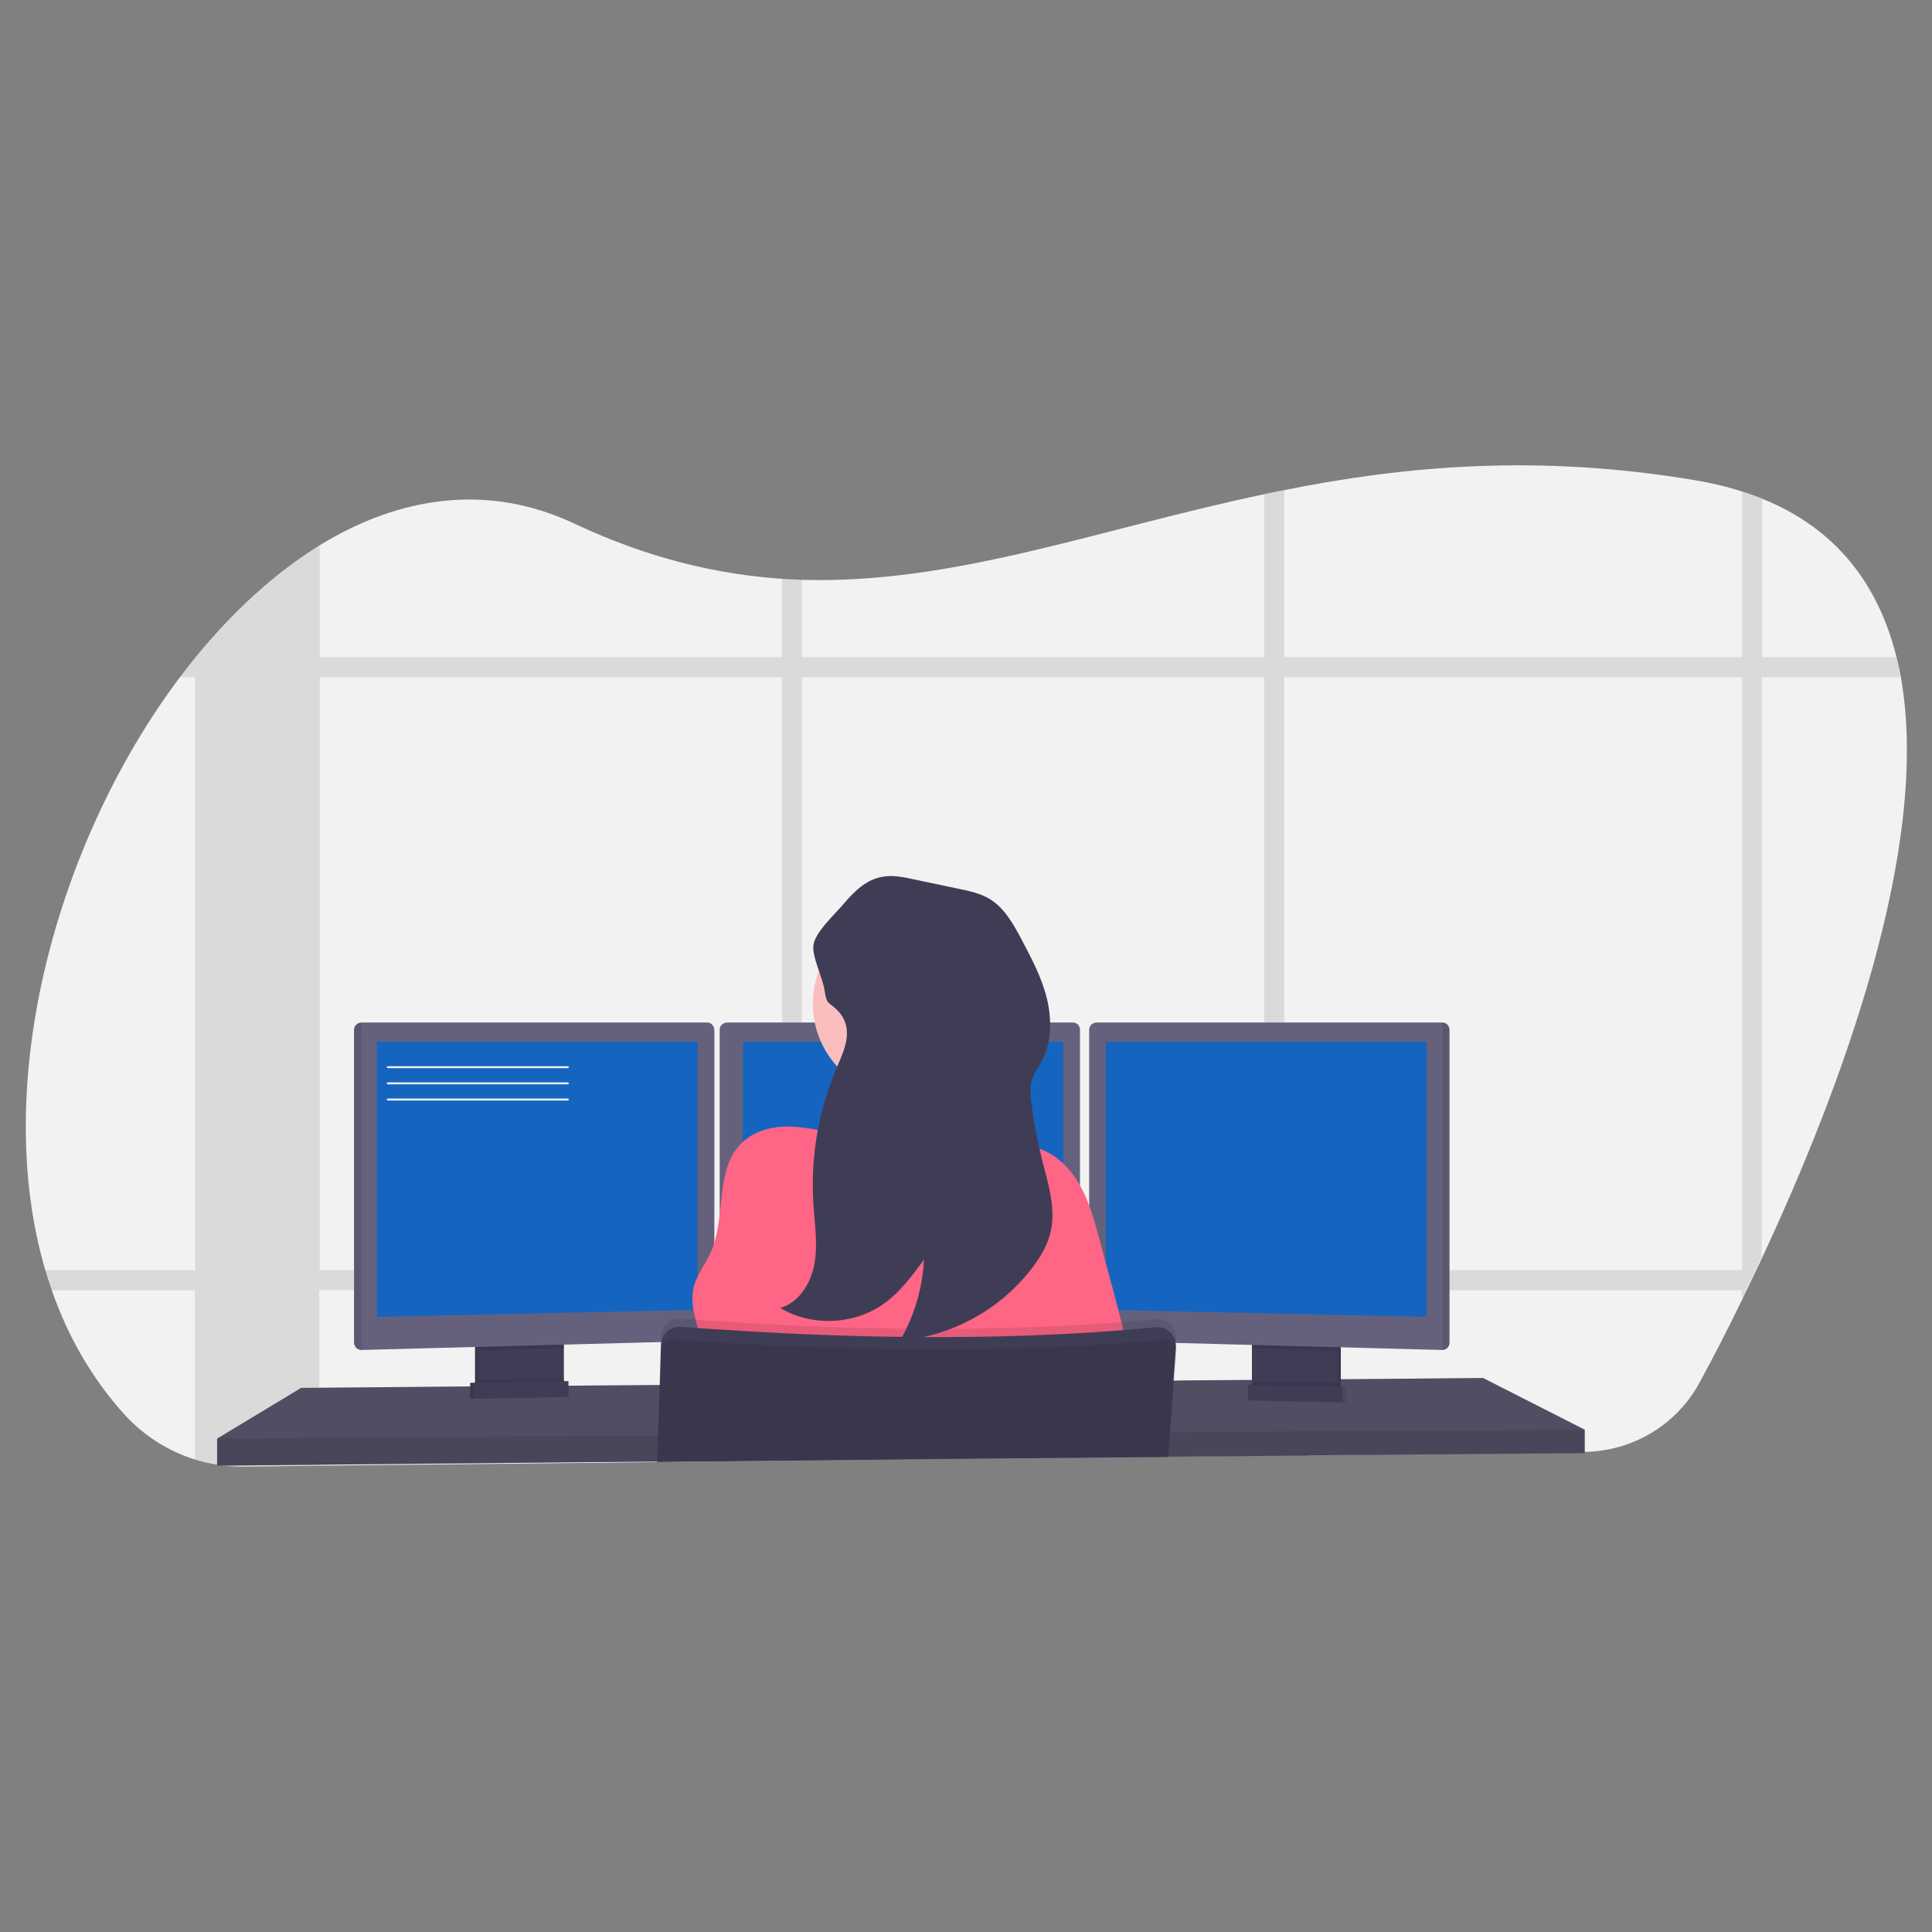 <?xml version="1.0" encoding="utf-8"?>
<!-- Generator: Adobe Illustrator 24.3.0, SVG Export Plug-In . SVG Version: 6.00 Build 0)  -->
<svg version="1.1" id="e6d15d18-a685-4480-ac2b-bd578043a679"
	 xmlns="http://www.w3.org/2000/svg" xmlns:xlink="http://www.w3.org/1999/xlink" x="0px" y="0px" viewBox="0 0 800 800"
	 style="enable-background:new 0 0 800 800;" xml:space="preserve">
<rect x="0" y="0" width="800" height="800" fill="#808080" stroke="none"/>
<style type="text/css">
	.st0{fill:#F2F2F2;}
	.st1{opacity:0.1;enable-background:new    ;}
	.st2{fill:#65617D;}
	.st3{opacity:0.2;enable-background:new    ;}
	.st4{fill:#3F3D56;}
	.st5{fill:#1565C0;}
	.st6{fill:#FBBEBE;}
	.st7{fill:#FF6584;}
</style>
<g>
	<path class="st0" d="M729.8,520.5c-0.9,1.9-1.7,3.7-2.6,5.5c-1.3,2.8-2.7,5.6-4,8.3c-0.6,1.2-1.2,2.4-1.7,3.6
		c-6.4,13.2-12.4,24.8-17.6,34.3c-9.4,17.7-27.8,28.7-47.7,29l-113.4,1.3h-1.2l-9.7,0.1l-8.3,0.1l-25.5,0.3h-1l-13,0.1h-0.4l-80,0.9
		l-71.4,0.7l-8.3,0.1l-51.6,0.6h-0.1l-33.5,0.4h-0.4l-105.9,1.1l-31.6,0.4c-2.7,0-5.4-0.1-8.1-0.4l0,0c-0.9-0.1-1.8-0.2-2.7-0.4
		c-14.7-2.2-28.3-9.6-38.4-20.6c-13.6-15-23.6-32.5-30.2-51.5c-1-2.8-1.9-5.5-2.7-8.3c-23-78,5.1-178.4,55.7-245.7
		c2.1-2.8,4.3-5.5,6.4-8.2l0.1-0.1c15.6-19.1,33-35,51.5-46.4c32.9-20.1,69.4-25.8,105.3-8.9c30.4,14.3,58.7,21,86.2,22.9
		c2.8,0.1,5.5,0.3,8.3,0.4c63,1.8,122-20.9,191.4-35.5c2.8-0.6,5.5-1.2,8.3-1.7c49.4-9.9,104.4-15,169.6-4.1
		c6.8,1.1,13.5,2.7,20,4.8c2.8,0.9,5.7,1.9,8.3,3c31.1,12.6,48.1,36.1,55.4,65.5c0.7,2.7,1.3,5.5,1.8,8.3
		C799.7,350.9,762.2,451,729.8,520.5z"/>
	<path class="st1" d="M382.3,526c-0.3,2.8-0.7,5.6-1.4,8.3H451V526H382.3z M323.8,573l8.3-0.1v-20.6c-2.8-0.1-5.6-0.2-8.3-0.4V573z
		 M149.6,526v8.3h148.5V526H149.6z M785.1,272.1h-55.4v-65.5c-2.7-1-5.5-2.1-8.3-3v68.5H531.8v-69.1c-2.8,0.5-5.5,1.1-8.3,1.7v67.4
		H332.1V240c-2.8-0.1-5.5-0.2-8.3-0.4v32.5H132.4v-46.4c-18.6,11.4-36,27.3-51.5,46.4h-0.1v0.1c-2.2,2.7-4.3,5.5-6.4,8.2h6.4V526
		H18.6c0.8,2.8,1.7,5.6,2.7,8.3h59.4v70c3,0.9,6.1,1.6,9.1,2.1c0.9,0.1,1.8,0.2,2.7,0.4l0,0c2.7,0.3,5.4,0.4,8.1,0.4l31.6-0.4v-72.6
		h191.4v70.5l8.3-0.1v-70.4h191.4v68.4l8.3-0.1v-68.2h189.6v3.6c0.6-1.2,1.1-2.4,1.7-3.6c1.3-2.7,2.6-5.5,4-8.3
		c0.9-1.8,1.7-3.7,2.6-5.5V280.4h57.2C786.4,277.5,785.8,274.8,785.1,272.1z M132.4,526V280.4h191.4V526L132.4,526L132.4,526z
		 M332.1,526V280.4h191.4V526L332.1,526L332.1,526z M721.5,526H531.8V280.4h189.6V526z"/>
	<polygon class="st2" points="656.2,592 656.2,601.7 542.5,602.6 541.3,602.7 498.1,603.1 497,603.1 484,603.2 483.6,603.2 
		403.5,604 272.2,605.2 272,605.2 238.7,605.5 238.3,605.5 89.9,606.9 89.9,595.7 124.7,574.7 194.7,574.1 196.2,574.1 196.8,574.1 
		198.3,574.1 231.9,573.8 233.4,573.8 233.9,573.8 235.4,573.8 246.1,573.7 246.4,573.7 273,573.5 273.2,573.5 480.7,571.7 
		485.8,571.7 486.4,571.7 490.2,571.6 518.4,571.4 519.9,571.4 521.3,571.4 522,571.4 530.7,571.3 532.5,571.3 534.8,571.2 
		542.1,571.2 553.7,571.1 555.2,571.1 557.8,571.1 558.2,571.1 614.1,570.6 	"/>
	<polygon class="st3" points="656.2,592 656.2,601.7 542.5,602.6 541.3,602.7 498.1,603.1 497,603.1 484,603.2 483.6,603.2 
		403.5,604 272.2,605.2 272,605.2 238.7,605.5 238.3,605.5 89.9,606.9 89.9,595.7 124.7,574.7 194.7,574.1 196.2,574.1 196.8,574.1 
		198.3,574.1 231.9,573.8 233.4,573.8 233.9,573.8 235.4,573.8 246.1,573.7 246.4,573.7 273,573.5 273.2,573.5 480.7,571.7 
		485.8,571.7 486.4,571.7 490.2,571.6 518.4,571.4 519.9,571.4 521.3,571.4 522,571.4 530.7,571.3 532.5,571.3 534.8,571.2 
		542.1,571.2 553.7,571.1 555.2,571.1 557.8,571.1 558.2,571.1 614.1,570.6 	"/>
	<path class="st4" d="M232,554.5v18.3c0,1.8-1,3.4-2.6,4.1c-0.6,0.3-1.2,0.4-1.9,0.4l-26.1,0.5c-0.7,0-1.4-0.1-2-0.4
		c-1.6-0.7-2.7-2.4-2.7-4.2v-18.9L232,554.5L232,554.5z"/>
	<path class="st1" d="M232,554.5v18.3c0,1.8-1,3.4-2.6,4.1c-0.6,0.3-1.2,0.4-1.9,0.4l-26.1,0.5c-0.7,0-1.4-0.1-2-0.4
		c-1.6-0.7-2.7-2.4-2.7-4.2v-18.9L232,554.5L232,554.5z"/>
	<path class="st4" d="M233.5,554.5v18.3c0,1.8-1,3.4-2.6,4.1c-0.6,0.3-1.2,0.4-1.9,0.4l-26.1,0.5c-0.7,0-1.4-0.1-2-0.4
		c-1.6-0.7-2.7-2.4-2.7-4.2v-18.9L233.5,554.5L233.5,554.5z"/>
	<rect x="519.9" y="554.5" class="st4" width="35.3" height="23.6"/>
	<rect x="519.9" y="554.5" class="st1" width="35.3" height="23.6"/>
	<rect x="518.4" y="554.5" class="st4" width="35.3" height="23.6"/>
	<polygon class="st1" points="233.5,554.5 233.5,558.2 198.2,559.2 198.2,554.5 	"/>
	<path class="st2" d="M295.8,426.4v125.8c0,1.6-1.3,2.9-2.9,3L149.6,559l0,0c-1.6,0-2.9-1.3-3-3V426.4c0-1.6,1.3-2.9,3-3h143.3
		C294.5,423.4,295.7,424.8,295.8,426.4z"/>
	<path class="st1" d="M149.6,423.4V559l0,0c-1.6,0-2.9-1.3-3-3V426.4C146.6,424.8,147.8,423.4,149.6,423.4L149.6,423.4z"/>
	<polygon class="st5" points="156.1,431.4 288.9,431.4 288.9,542.4 156.1,545.3 	"/>
	<polygon class="st1" points="553.7,554.5 553.7,559.3 518.4,558.4 518.4,554.5 	"/>
	<path class="st2" d="M600.2,426.4V556c0,1.6-1.3,3-3,3l0,0l-143.4-3.8c-1.6-0.1-2.8-1.3-2.8-3V426.4c0-1.6,1.3-2.9,2.9-3h143.3
		C598.9,423.4,600.2,424.8,600.2,426.4z"/>
	<path class="st1" d="M600.2,426.4V556c0,1.6-1.3,3-3,3l0,0V423.4l0,0C598.9,423.4,600.2,424.8,600.2,426.4z"/>
	<polygon class="st5" points="590.7,431.4 457.9,431.4 457.9,542.4 590.7,545.3 	"/>
	<path class="st2" d="M447.2,426.4v125.8c0,1.6-1.3,2.9-2.8,3L301,559l0,0c-1.6,0-3-1.3-3-3V426.4c0-1.6,1.3-2.9,3-3h143.3
		C446,423.4,447.2,424.8,447.2,426.4z"/>
	<polygon class="st5" points="307.6,431.4 440.3,431.4 440.3,542.4 307.6,545.3 	"/>
	<polygon class="st1" points="656.2,592 656.2,601.7 542.5,602.6 541.3,602.7 498.1,603.1 497,603.1 484,603.2 483.6,603.2 
		403.5,604 272.2,605.2 272,605.2 238.7,605.5 238.3,605.5 89.9,606.9 89.9,595.7 241.4,594.6 241.7,594.6 272.4,594.4 272.5,594.4 
		484.3,593.1 484.5,593.1 484.6,593.1 485,593.1 488.6,593 489.6,593 545.4,592.6 548.7,592.6 549.4,592.6 	"/>
	<circle class="st6" cx="375" cy="415.7" r="38.4"/>
	<path class="st6" d="M413.4,474.9c0,0-74.4,9-67.3,0c2.5-3.2,3.3-12.9,3.1-23.8c-0.1-3.4-0.1-6.8-0.4-10.2
		c-0.8-16.5-2.8-32.5-2.8-32.5s65.1-30.7,57.6-6.4c-3,9.8-2,23.6,0.2,36.6c0.7,3.7,1.4,7.5,2.2,11
		C408.2,458,410.6,466.5,413.4,474.9z"/>
	<path class="st7" d="M389.1,471.8c8.6-1.6,17.7-4.5,25.8-1.1c2.1,0.9,4.1,2.2,6.3,2.9c2.2,0.7,4.6,0.9,6.9,1.4
		c8,1.8,14.4,7.9,18.6,15c4.2,7.1,6.3,15,8.5,23l5.2,19.3c4.5,16.8,9,33.7,10,51.1c-62.5,3.6-125.2,4-187.6,1
		c4-7.7,8.2-15.9,7.9-24.7c-0.4-8.8-5.4-17.4-3.6-26c1.1-5.5,4.9-10,7.2-15.1c6.6-14.6,1.4-34.3,12.9-45.4c5.2-5,12.7-6.9,19.9-6.7
		c9.2,0.3,18.6,3.1,27.7,4.6C366.4,472.9,377.4,474,389.1,471.8z"/>
	<path class="st1" d="M487,555l-0.1,1v0.1l-0.1,1.7l-1,13.8l-1.2,16.7l-0.4,4.7l-0.7,10v0.1l-80,0.7l-131.4,1.4v0.6H272v-0.6v-0.2
		l0.4-10.8l0.7-21l0.5-17.8l0.1-1.8c0.1-4.3,3.7-7.8,8.1-7.6c0.1,0,0.3,0,0.4,0c3.5,0.3,8.2,0.7,13.6,1l2.2,0.1
		c31.6,2.2,90.2,5,149.2,1.5c1.3-0.1,2.5-0.1,3.7-0.2c9.1-0.6,18.3-1.3,27.4-2.2c4.3-0.4,8.2,2.7,8.7,7
		C487.1,554,487.1,554.5,487,555L487,555z"/>
	<path class="st4" d="M272.1,606v-0.6l131.4-1.4l80-0.7h0.2v-0.1l0.7-10l0.3-4.5l1.2-16.9l1-13.4V558c0.1-0.6,0-1.3-0.1-1.9V556
		c-0.2-1.3-0.7-2.5-1.5-3.4c-1.6-2.2-4.3-3.3-7-3c-9.1,0.9-18.2,1.6-27.4,2.2c-1.3,0.1-2.5,0.1-3.7,0.2c-59,3.5-117.6,0.7-149.2-1.5
		l-2.2-0.1c-5.5-0.4-10.1-0.7-13.6-1c-4-0.4-7.6,2.4-8.4,6.4c-0.1,0.4-0.1,0.8-0.1,1.2l-0.5,16.6l-0.7,21l-0.3,10.8v0.2V606
		L272.1,606z"/>
	<path class="st1" d="M487.2,560.2l-0.9,11.4l-1.3,17.1l-0.4,4.3l-0.7,9.6l-0.1,0.4v0.1l0,0l-0.1,1.1l0.1-1.1h-0.2l-80,0.7
		l-131.4,1.4v-0.2l0.4-10.8l0.7-21l0.4-14c0.1-1.6,0.9-3.1,2.3-3.9c0.8-0.5,1.9-0.7,2.8-0.7c1.6,0.1,3.5,0.3,5.8,0.4
		c3.7,0.3,8.2,0.6,13.4,0.9c9.7,0.6,21.9,1.3,35.9,1.8c38.9,1.5,91.4,2,141.3-2.4c2.2-0.2,4.6-0.4,6.8-0.6c0.9-0.1,1.8,0.1,2.6,0.5
		c0.2,0.1,0.4,0.2,0.7,0.4c0.7,0.4,1.2,1.1,1.5,1.9c0.1,0.1,0.1,0.3,0.2,0.4C487.2,558.9,487.3,559.6,487.2,560.2z"/>
	<path class="st1" d="M233.5,570.5v2.4c0,1.8-1,3.4-2.6,4.1l-30,0.6c-1.6-0.7-2.7-2.4-2.7-4.2v-2.2L233.5,570.5z"/>
	<polygon class="st4" points="233.9,578.4 194.7,579.2 194.7,572.6 233.9,571.9 	"/>
	<polygon class="st1" points="233.9,578.4 194.7,579.2 194.7,572.6 233.9,571.9 	"/>
	<polygon class="st4" points="235.4,578.4 196.2,579.2 196.2,572.6 235.4,571.9 	"/>
	<path class="st1" d="M518.6,572v2.4c0,1.8,1,3.4,2.6,4.1l30,0.6c1.6-0.7,2.7-2.4,2.7-4.2v-2.2L518.6,572z"/>
	<polygon class="st1" points="518.2,579.9 557.3,580.7 557.3,574.1 518.2,573.4 	"/>
	<polygon class="st4" points="516.7,579.9 555.8,580.7 555.8,574.1 516.7,573.4 	"/>
	<path class="st4" d="M350.7,427.5c0.1,5.2-2.4,10.2-4.4,15c-7.5,17.7-10.7,36.8-9.5,55.9c0.5,8.2,1.9,16.5,0.5,24.6
		c-1.4,8.2-6.3,16.3-14.2,18.6c13.1,7.9,30.9,7,43.2-2c6.6-4.8,11.4-11.4,16.3-18c-0.6,11.8-4,23.3-9.9,33.5
		c21.8-1.9,41.8-13,55-30.5c3.2-4.3,6.1-9.1,7.3-14.4c2.3-9.7-0.9-19.8-3.4-29.5c-2-8.2-3.6-16.4-4.6-24.7c-0.3-2.7-0.6-5.4,0.1-8
		c0.7-3.1,2.8-5.6,4.2-8.4c4.2-7.9,4.3-17.4,2.2-26.1c-2.1-8.7-6.4-16.7-10.5-24.5c-3.4-6.4-7-12.9-13.1-16.7
		c-3.8-2.3-8.2-3.3-12.6-4.2l-19-4c-4.1-0.9-8.5-1.8-12.6-1.1c-7.1,1.1-12,6.2-16.5,11.4c-3.4,4.1-11.8,11.7-12.4,17.1
		c-0.5,4.9,3.8,13.2,4.6,18.4c1,6.7,1.6,4.5,5.5,8.6C349.2,420.9,350.6,423.9,350.7,427.5z"/>
	<path class="st0" d="M235.1,442.3h-74.5c-0.2,0-0.4-0.1-0.4-0.4s0.1-0.4,0.4-0.4h74.5c0.2,0,0.4,0.1,0.4,0.4
		S235.3,442.3,235.1,442.3z"/>
	<path class="st0" d="M235.1,449h-74.5c-0.2,0-0.4-0.1-0.4-0.4s0.1-0.4,0.4-0.4h74.5c0.2,0,0.4,0.1,0.4,0.4S235.3,449,235.1,449z"/>
	<path class="st0" d="M235.1,455.7h-74.5c-0.2,0-0.4-0.1-0.4-0.4s0.1-0.4,0.4-0.4h74.5c0.2,0,0.4,0.1,0.4,0.4
		S235.3,455.7,235.1,455.7z"/>
</g>
</svg>
